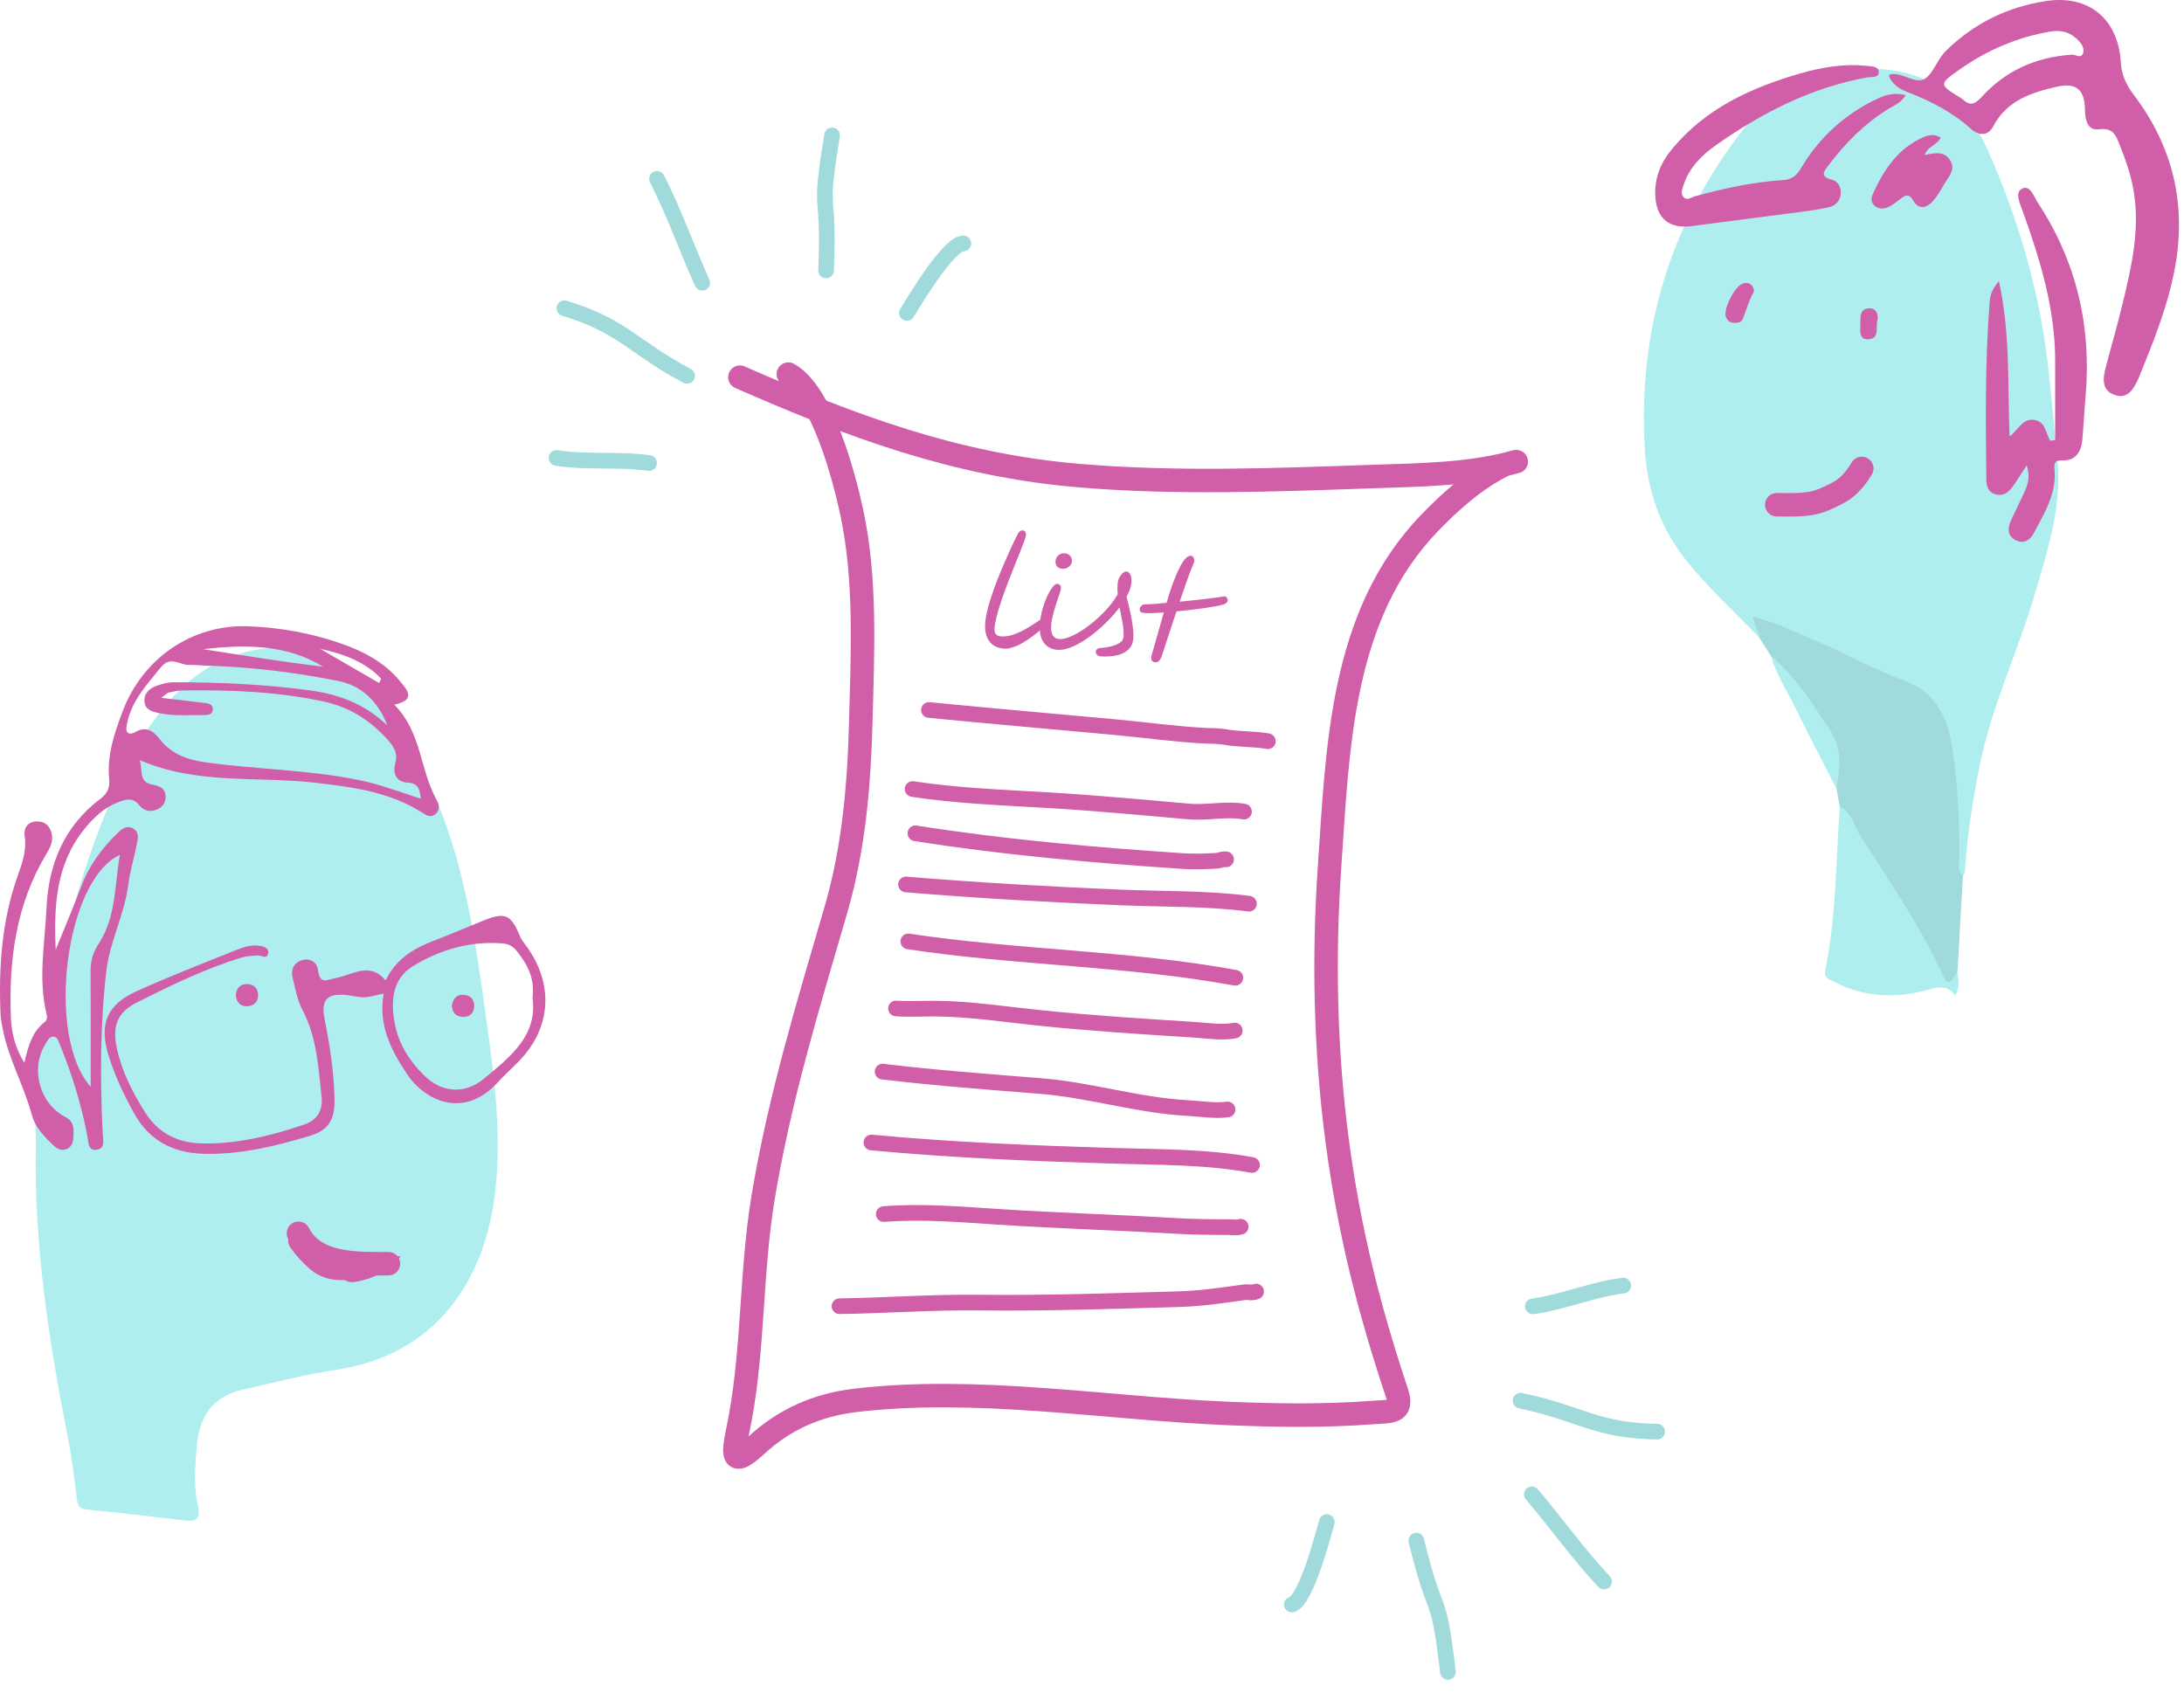 <svg width="279" height="218" viewBox="0 0 279 218" fill="none" xmlns="http://www.w3.org/2000/svg">
<path d="M94.52 48.188C108.729 54.428 121.968 59.397 137.703 60.749C150.272 61.829 163.019 61.31 175.609 60.873C181.35 60.674 187.345 60.624 192.954 59.174C194.947 58.659 192.363 59.284 192.056 59.434C188.453 61.201 185.213 64.107 182.474 66.976C171.298 78.677 170.897 95.455 169.848 110.742C169.052 122.348 169.292 134.17 170.817 145.706C172.327 157.134 174.818 167.032 178.419 177.854C179.322 180.569 177.692 180.29 175.134 180.478C168.996 180.931 162.825 180.833 156.682 180.572C141.11 179.912 124.791 177.073 109.247 178.911C104.41 179.482 100.2 181.34 96.644 184.624C92.785 188.187 93.876 184.898 94.566 181.141C96.273 171.842 95.931 162.363 97.482 153.007C99.584 140.323 103.206 128.512 106.784 116.234C109.064 108.412 109.752 100.337 109.962 92.225C110.191 83.404 110.666 74.025 108.785 65.335C107.823 60.892 105.037 50.18 100.708 47.796" stroke="#D15EA8" stroke-width="3" stroke-linecap="round"/>
<path d="M118.669 90.707C126.627 91.493 134.604 92.169 142.569 92.909C146.415 93.267 150.21 93.812 154.068 93.999C154.865 94.037 155.687 94.011 156.472 94.156C158.26 94.484 160.203 94.375 161.963 94.698" stroke="#D15EA8" stroke-width="2" stroke-linecap="round"/>
<path d="M116.582 100.806C122.316 101.68 128.248 101.895 134.036 102.238C139.993 102.592 145.933 103.152 151.877 103.678C154.174 103.881 156.673 103.277 158.915 103.689" stroke="#D15EA8" stroke-width="2" stroke-linecap="round"/>
<path d="M116.94 106.462C128.326 108.253 139.745 109.253 151.23 110.017C152.638 110.11 153.983 110.042 155.379 109.976C155.847 109.954 156.156 109.705 156.629 109.792" stroke="#D15EA8" stroke-width="2" stroke-linecap="round"/>
<path d="M115.74 112.997C124.882 113.749 134.003 114.275 143.169 114.657C148.613 114.884 154.14 114.751 159.549 115.453" stroke="#D15EA8" stroke-width="2" stroke-linecap="round"/>
<path d="M116.035 120.273C129.86 122.372 144.043 122.389 157.811 124.917" stroke="#D15EA8" stroke-width="2" stroke-linecap="round"/>
<path d="M114.462 128.836C116.187 128.959 117.946 128.84 119.673 128.861C124.065 128.916 128.314 129.579 132.671 130.032C139.269 130.718 145.909 131.141 152.528 131.557C154.156 131.659 156.109 131.988 157.738 131.66" stroke="#D15EA8" stroke-width="2" stroke-linecap="round"/>
<path d="M112.747 136.907C119.451 137.71 126.18 138.21 132.908 138.747C139.249 139.252 145.451 141.236 151.777 141.565C153.407 141.65 155.213 141.967 156.818 141.74" stroke="#D15EA8" stroke-width="2" stroke-linecap="round"/>
<path d="M111.316 145.962C121.567 146.927 131.828 147.342 142.116 147.659C148.033 147.841 154.095 147.763 159.941 148.836" stroke="#D15EA8" stroke-width="2" stroke-linecap="round"/>
<path d="M112.898 155.105C117.769 154.731 122.646 155.141 127.509 155.459C135.055 155.953 142.615 156.169 150.164 156.617C152.373 156.749 154.576 156.774 156.787 156.773C157.395 156.772 157.921 156.889 158.492 156.723" stroke="#D15EA8" stroke-width="2" stroke-linecap="round"/>
<path d="M107.242 166.878C113.208 166.793 119.116 166.343 125.095 166.417C133.519 166.522 141.964 166.214 150.384 165.989C153.344 165.91 156.011 165.512 158.893 165.106C159.476 165.024 159.935 165.234 160.465 165.006" stroke="#D15EA8" stroke-width="2" stroke-linecap="round"/>
<path d="M128.268 82.871C127.449 82.817 126.823 82.507 126.39 81.944C125.969 81.37 125.791 80.599 125.856 79.631C125.896 79.035 126.022 78.343 126.235 77.556C126.46 76.758 126.73 75.921 127.045 75.044C127.372 74.157 127.719 73.283 128.087 72.42C128.455 71.557 128.808 70.758 129.146 70.021C129.495 69.275 129.798 68.654 130.056 68.158C130.203 67.879 130.394 67.748 130.628 67.763C130.947 67.785 131.094 67.992 131.067 68.386C131.059 68.514 130.983 68.771 130.839 69.157C130.696 69.543 130.509 70.022 130.278 70.594C130.048 71.156 129.797 71.781 129.527 72.468C129.256 73.156 128.979 73.864 128.695 74.594C128.422 75.313 128.166 76.028 127.926 76.739C127.686 77.439 127.487 78.099 127.328 78.719C127.169 79.339 127.074 79.873 127.044 80.32C127.025 80.607 127.084 80.841 127.222 81.021C127.371 81.192 127.578 81.286 127.844 81.304C128.334 81.336 128.83 81.273 129.332 81.115C129.846 80.946 130.341 80.733 130.818 80.477C131.296 80.209 131.731 79.944 132.122 79.682C132.525 79.41 132.866 79.187 133.145 79.013C133.425 78.829 133.618 78.74 133.724 78.747C133.959 78.763 134.067 78.898 134.05 79.154C134.044 79.239 133.948 79.393 133.762 79.615C133.577 79.828 133.331 80.078 133.023 80.368C132.714 80.657 132.358 80.954 131.953 81.258C131.559 81.552 131.145 81.829 130.71 82.089C130.287 82.339 129.863 82.535 129.436 82.677C129.02 82.831 128.63 82.896 128.268 82.871ZM143.915 76.239C144.069 76.816 144.215 77.424 144.354 78.064C144.503 78.705 144.616 79.332 144.693 79.947C144.781 80.552 144.809 81.088 144.777 81.556C144.742 82.088 144.58 82.516 144.291 82.839C144.013 83.151 143.666 83.385 143.25 83.538C142.832 83.703 142.398 83.802 141.947 83.836C141.505 83.881 141.098 83.891 140.726 83.867C140.428 83.847 140.225 83.769 140.116 83.633C140.018 83.509 139.973 83.378 139.982 83.239C139.989 83.144 140.032 83.05 140.113 82.96C140.195 82.858 140.391 82.796 140.703 82.775C140.939 82.758 141.209 82.723 141.512 82.668C141.825 82.615 142.13 82.534 142.426 82.425C142.733 82.317 142.988 82.179 143.192 82.011C143.396 81.832 143.507 81.61 143.525 81.344C143.564 80.759 143.519 80.152 143.39 79.523C143.272 78.895 143.15 78.251 143.023 77.59C142.612 78.14 142.148 78.681 141.631 79.213C141.114 79.745 140.568 80.248 139.991 80.722C139.414 81.197 138.835 81.612 138.255 81.969C137.675 82.326 137.117 82.599 136.581 82.787C136.044 82.976 135.553 83.055 135.106 83.025C134.371 82.976 133.792 82.68 133.369 82.139C132.946 81.587 132.77 80.789 132.84 79.746C132.879 79.161 132.978 78.563 133.136 77.954C133.305 77.345 133.503 76.787 133.73 76.278C133.968 75.759 134.204 75.347 134.438 75.042C134.673 74.727 134.881 74.575 135.062 74.587C135.2 74.596 135.314 74.647 135.404 74.738C135.505 74.831 135.548 74.983 135.534 75.196C135.526 75.313 135.463 75.544 135.343 75.889C135.225 76.223 135.091 76.62 134.943 77.081C134.795 77.531 134.656 78.008 134.526 78.512C134.397 79.006 134.317 79.471 134.288 79.907C134.25 80.482 134.317 80.909 134.491 81.188C134.675 81.467 134.938 81.619 135.279 81.641C135.694 81.669 136.176 81.568 136.726 81.338C137.276 81.107 137.848 80.793 138.441 80.394C139.035 79.985 139.611 79.532 140.168 79.034C140.736 78.527 141.247 78.006 141.7 77.469C142.153 76.933 142.513 76.417 142.782 75.922C142.763 75.718 142.751 75.509 142.744 75.294C142.747 75.081 142.756 74.868 142.77 74.655C142.795 74.293 142.874 73.993 143.007 73.756C143.141 73.509 143.287 73.321 143.446 73.192C143.615 73.065 143.752 73.005 143.859 73.012C144.093 73.027 144.271 73.157 144.394 73.4C144.517 73.644 144.563 73.989 144.533 74.436C144.515 74.702 144.453 74.987 144.347 75.29C144.242 75.592 144.098 75.909 143.915 76.239ZM135.72 72.659C135.422 72.639 135.193 72.543 135.034 72.372C134.885 72.191 134.821 71.963 134.839 71.686C134.861 71.367 134.984 71.118 135.21 70.941C135.447 70.754 135.704 70.669 135.98 70.688C136.289 70.709 136.528 70.815 136.697 71.008C136.877 71.192 136.956 71.443 136.935 71.762C136.919 71.996 136.787 72.212 136.539 72.409C136.302 72.596 136.029 72.68 135.72 72.659ZM145.965 78.284C145.679 78.244 145.559 78.049 145.603 77.699C145.62 77.614 145.685 77.517 145.799 77.407C145.914 77.287 146.041 77.226 146.18 77.224C146.513 77.215 146.92 77.194 147.403 77.162C147.898 77.12 148.441 77.071 149.033 77.015C149.174 76.5 149.339 75.961 149.526 75.396C149.714 74.831 149.916 74.284 150.133 73.753C150.351 73.212 150.577 72.724 150.809 72.291C151.041 71.857 151.277 71.52 151.518 71.28C151.643 71.171 151.755 71.098 151.853 71.062C151.953 71.015 152.039 70.994 152.114 70.999C152.263 71.009 152.376 71.081 152.452 71.214C152.54 71.348 152.578 71.495 152.567 71.655C152.561 71.74 152.54 71.824 152.502 71.907C152.249 72.489 151.971 73.208 151.668 74.064C151.365 74.921 151.04 75.856 150.694 76.869C151.684 76.775 152.675 76.671 153.666 76.555C154.657 76.44 155.509 76.331 156.221 76.229C156.429 76.158 156.583 76.184 156.681 76.308C156.79 76.433 156.841 76.554 156.833 76.671C156.823 76.82 156.773 76.929 156.683 76.998C156.604 77.067 156.52 77.126 156.431 77.174L156.414 77.188C156.195 77.259 155.869 77.339 155.436 77.428C155.003 77.505 154.505 77.59 153.943 77.68C153.382 77.76 152.784 77.838 152.148 77.913C151.523 77.989 150.904 78.054 150.291 78.109C149.983 79.029 149.668 79.976 149.347 80.948C149.036 81.911 148.727 82.858 148.419 83.789C148.287 84.165 148.148 84.396 148.003 84.483C147.868 84.58 147.727 84.624 147.578 84.614C147.407 84.603 147.263 84.529 147.143 84.393C147.035 84.257 147.036 83.995 147.148 83.607L148.678 78.242C148.033 78.295 147.464 78.326 146.972 78.336C146.49 78.346 146.155 78.329 145.965 78.284Z" fill="#D15EA8"/>
<path d="M224.687 81.385C221.573 78.204 218.309 75.172 215.498 71.695C212.151 67.556 210.456 62.747 210.133 57.563C209.179 42.299 213.361 28.482 222.771 16.427C226.118 12.138 230.659 9.461 236.34 8.917C244.744 8.109 250.291 11.09 253.851 19.017C257.955 28.163 260.694 37.718 261.743 47.716C262.133 51.429 262.488 55.147 262.839 58.868C263.399 64.773 261.585 70.276 259.965 75.819C257.793 83.242 254.399 90.267 252.881 97.899C252.049 102.081 251.367 106.28 251.068 110.533C251.036 110.986 251.115 111.463 250.772 111.842C249.558 111.795 249.79 110.801 249.79 110.139C249.783 106.599 249.739 103.059 249.365 99.535C249.309 99.014 249.337 98.486 249.27 97.966C248.348 90.602 247.524 89.431 240.779 86.392C236.174 84.318 231.59 82.201 226.91 80.293C225.566 79.745 224.774 79.662 224.699 81.381L224.687 81.385Z" fill="#AFEEEE"/>
<path d="M224.687 81.385C224.774 80.506 224.048 79.84 223.938 78.768C227.056 79.595 229.796 80.948 232.583 82.142C236.135 83.664 239.525 85.595 243.144 86.908C247.524 88.501 248.876 91.895 249.463 95.963C250.118 100.504 250.338 105.069 250.291 109.658C250.283 110.395 249.96 111.258 250.76 111.846C250.524 116.017 250.287 120.187 250.05 124.358C249.79 124.906 249.924 125.793 248.998 125.785C248.34 125.777 247.969 125.233 247.725 124.697C244.224 117.065 238.977 110.458 235.023 103.09C234.885 102.314 234.743 101.537 234.605 100.761C234.519 100.315 234.345 99.854 234.416 99.412C235.035 95.632 233.052 92.802 231.01 89.991C229.481 87.886 227.715 85.962 226.244 83.814C225.724 83.005 225.207 82.197 224.687 81.389V81.385Z" fill="#A0DADA"/>
<path d="M235.023 103.09C236.62 103.733 236.797 105.444 237.574 106.658C241.311 112.508 245.304 118.216 248.17 124.583C249.065 126.574 249.451 124.654 250.054 124.362C250.275 125.261 250.37 126.144 249.774 127.161C248.88 125.923 247.78 126.041 246.534 126.392C242.371 127.571 238.275 127.496 234.353 125.45C233.746 125.135 232.961 125.001 233.174 123.952C234.574 117.069 234.526 110.052 235.027 103.086L235.023 103.09Z" fill="#AFEEEE"/>
<path d="M226.244 83.814C229.37 86.415 231.452 89.833 233.703 93.141C235.37 95.588 235.067 98.131 234.605 100.761C232.804 97.232 230.963 93.72 229.209 90.164C228.176 88.071 226.871 86.096 226.24 83.814H226.244Z" fill="#AFEEEE"/>
<path d="M241.291 9.651C241.461 9.54 241.508 9.485 241.563 9.477C243.1 9.272 244.74 10.774 245.86 10.084C246.972 9.398 247.445 7.64 248.533 6.556C252.1 3.004 256.417 0.899 261.333 0.138C266.781 -0.705 270.569 2.362 270.92 7.892C271.026 9.568 271.582 10.798 272.58 12.114C277.555 18.674 279.348 26.054 277.846 34.19C276.936 39.13 275.063 43.75 273.175 48.366C273.151 48.425 273.124 48.488 273.096 48.547C272.497 49.789 271.767 51.019 270.143 50.459C268.555 49.911 268.598 48.508 268.949 47.148C269.67 44.353 270.482 41.586 271.16 38.783C272.304 34.06 273.396 29.334 272.568 24.394C272.229 22.364 271.559 20.46 270.806 18.572C270.329 17.385 269.997 16.254 268.105 16.518C266.67 16.719 266.351 15.272 266.343 13.983C266.327 11.535 265.271 10.518 262.839 11.062C259.567 11.799 256.378 12.804 254.623 16.151C253.945 17.448 252.727 17.322 251.785 16.467C249.404 14.31 246.625 12.907 243.664 11.756C242.679 11.373 241.693 10.782 241.287 9.655L241.291 9.651ZM264.64 6.994C265.007 6.852 265.894 7.66 266.134 6.714C266.312 6.02 265.748 5.358 265.188 4.865C264.23 4.021 263.103 3.824 261.873 4.037C257.667 4.77 253.835 6.418 250.354 8.866C247.673 10.751 247.701 10.79 250.342 12.43C250.452 12.501 250.579 12.556 250.673 12.643C251.627 13.538 252.219 13.408 253.173 12.363C256.169 9.091 259.969 7.301 264.636 6.99L264.64 6.994Z" fill="#D15EA8"/>
<path d="M255.353 35.925C256.839 42.654 256.449 49.072 256.717 55.754C257.836 54.934 258.317 53.503 259.748 53.629C261.329 53.767 261.298 55.328 261.917 56.317C262.125 56.286 262.334 56.254 262.543 56.223C262.543 52.856 262.543 49.486 262.543 46.119C262.543 39.441 260.627 33.177 258.396 26.984C258.045 26.006 257.348 24.579 258.31 24.099C259.358 23.578 259.827 25.135 260.359 25.944C265.291 33.477 267.207 41.755 266.422 50.696C266.261 52.525 266.178 54.362 266.008 56.195C265.866 57.744 265.145 58.884 263.434 58.821C262.394 58.781 262.401 59.282 262.461 60.011C262.725 63.082 261.16 65.57 259.811 68.112C259.342 68.995 258.534 69.535 257.517 69.023C256.394 68.459 256.457 67.47 256.906 66.48C257.45 65.286 258.045 64.115 258.589 62.924C259.051 61.919 259.39 60.886 258.901 59.455C258.187 60.547 257.671 61.422 257.068 62.234C256.536 62.956 255.818 63.445 254.86 63.137C253.961 62.849 253.756 62.085 253.749 61.249C253.674 53.7 253.571 46.155 254.17 38.617C254.233 37.837 254.371 37.068 255.345 35.933L255.353 35.925Z" fill="#D15EA8"/>
<path d="M243.459 12.15C242.841 13.171 241.938 13.475 241.197 13.936C238.189 15.796 235.761 18.256 233.64 21.047C233.056 21.812 232.378 22.538 234.01 22.959C234.842 23.176 235.236 23.941 235.142 24.824C235.047 25.703 234.471 26.282 233.651 26.472C232.437 26.748 231.199 26.921 229.966 27.083C225.345 27.694 220.721 28.289 216.097 28.884C213.208 29.255 211.595 27.911 211.457 24.989C211.355 22.786 212.116 20.854 213.488 19.171C217.836 13.845 223.765 11.145 230.171 9.331C232.82 8.582 235.559 8.121 238.343 8.409C238.965 8.472 239.963 8.441 240.006 9.15C240.057 10.017 238.997 9.801 238.441 9.903C231.318 11.216 225.05 14.433 219.2 18.552C217.363 19.845 215.778 21.434 215.06 23.673C214.903 24.166 214.662 24.729 215.049 25.175C215.502 25.699 216.03 25.21 216.495 25.084C220.177 24.091 223.887 23.247 227.707 23.018C228.791 22.955 229.437 22.549 230.021 21.568C232.386 17.57 235.686 14.535 239.923 12.576C240.98 12.087 242.076 11.799 243.455 12.154L243.459 12.15Z" fill="#D15EA8"/>
<path d="M245.868 19.786C247.138 19.565 248.296 19.265 249.073 20.401C249.893 21.599 248.99 22.502 248.427 23.432C247.954 24.217 247.504 25.041 246.901 25.719C246.132 26.578 245.092 26.807 244.445 25.679C243.795 24.548 243.31 25.013 242.636 25.518C242.119 25.908 241.587 26.361 240.992 26.547C239.754 26.933 238.709 25.983 239.222 24.847C240.617 21.757 242.423 18.946 245.722 17.527C246.377 17.243 247.086 17.085 247.918 17.578C247.516 18.516 246.294 18.654 245.868 19.786Z" fill="#D15EA8"/>
<path d="M221.821 41.231C221.08 41.357 220.701 41.01 220.485 40.498C220.13 39.658 221.352 37.048 222.334 36.394C222.842 36.055 223.335 36.043 223.749 36.433C223.95 36.623 224.139 37.115 224.033 37.297C223.414 38.369 223.102 39.556 222.669 40.695C222.515 41.097 222.136 41.251 221.821 41.231Z" fill="#D15EA8"/>
<path d="M237.657 41.471C237.684 40.572 237.495 39.437 238.8 39.39C239.671 39.358 240.03 40.218 239.825 40.963C239.592 41.806 240.152 43.233 238.721 43.344C237.475 43.442 237.645 42.319 237.657 41.475V41.471Z" fill="#D15EA8"/>
<path d="M226.982 64.486C229.133 64.486 231.206 64.644 233.21 63.733C234.288 63.243 235.386 62.761 236.241 61.919C236.866 61.301 237.389 60.597 237.839 59.846" stroke="#D15EA8" stroke-width="3" stroke-linecap="round"/>
<path d="M4.586 146.172C4.303 158.913 6.253 171.413 8.713 183.859C9.202 186.337 9.502 188.86 9.802 191.37C9.905 192.217 10.049 192.742 11.044 192.845C15.189 193.266 19.335 193.741 23.476 194.23C24.96 194.404 25.69 194.203 25.273 192.361C24.695 189.811 24.928 187.18 25.157 184.58C25.48 180.928 27.223 178.396 30.934 177.557C34.927 176.652 38.903 175.603 42.941 175.003C55.66 173.103 61.966 163.642 63.261 152.267C64.184 144.168 62.952 136.209 61.849 128.244C60.653 119.608 59.308 110.99 56.018 102.833C53.858 97.486 51.344 92.346 47.355 88.061C39.92 80.074 29.181 81.966 23.041 88.07C18.313 92.771 15.575 98.575 13.168 104.652C9.005 115.176 6.71 126.183 4.671 137.235C4.137 140.121 4.59 143.191 4.59 146.176L4.586 146.172Z" fill="#AFEEEE"/>
<path d="M7.118 121.338C6.872 115.866 7.109 110.51 10.712 106.002C11.891 104.527 13.222 103.227 15.015 102.519C15.992 102.134 16.942 101.793 17.82 102.9C18.416 103.649 19.349 103.823 20.259 103.317C20.899 102.958 21.213 102.367 21.141 101.632C21.043 100.592 20.259 100.404 19.402 100.229C17.735 99.884 18.233 98.459 17.852 97.114C25.224 100.292 32.875 99.144 40.283 100C45.052 100.552 49.776 101.166 53.939 103.823C54.455 104.155 54.992 104.496 55.579 104.047C56.144 103.617 56.166 102.918 55.875 102.412C53.643 98.539 53.921 93.6 50.372 90.028C53.226 89.397 52.016 88.133 51.035 86.954C49.058 84.579 46.419 83.203 43.564 82.212C39.732 80.881 35.77 80.164 31.718 80.012C24.525 79.743 18.201 84.117 15.656 90.902C14.607 93.704 13.648 96.478 13.948 99.534C14.047 100.543 13.787 101.332 12.864 102.022C8.225 105.495 6.199 110.367 5.944 115.978C5.738 120.505 4.841 125.049 5.953 129.576C6.047 129.966 6.033 130.315 5.693 130.58C4.133 131.803 3.613 133.591 3.107 135.783C1.901 133.793 1.471 131.92 1.395 130.06C1.103 122.714 2.027 115.601 5.899 109.134C6.325 108.426 6.746 107.696 6.652 106.835C6.531 105.746 5.939 104.975 4.805 104.948C3.6 104.921 2.986 105.715 3.156 106.844C3.425 108.641 2.847 110.241 2.273 111.855C0.234 117.582 -0.183 123.512 0.064 129.522C0.091 130.19 0.229 130.853 0.359 131.512C1.112 135.339 3.08 138.75 4.088 142.501C4.451 143.855 5.442 144.984 6.468 145.988C7.001 146.508 7.562 147.104 8.404 146.839C9.269 146.566 9.363 145.768 9.39 145.006C9.417 144.101 9.404 143.245 8.391 142.73C5.012 141 3.824 136.491 5.863 133.278C6.101 132.906 6.307 132.422 6.822 132.44C7.36 132.462 7.454 133.004 7.615 133.394C9.193 137.199 10.39 141.116 11.165 145.163C11.317 145.961 11.232 147.064 12.389 146.88C13.491 146.705 13.159 145.629 13.119 144.836C12.783 137.894 12.783 130.934 13.585 124.041C14.02 120.312 15.907 116.834 16.386 113.029C16.61 111.259 17.148 109.533 17.498 107.776C17.641 107.05 17.798 106.235 16.929 105.809C16.095 105.401 15.526 105.952 14.975 106.481C12.958 108.417 11.367 110.627 10.367 113.275C9.345 115.982 8.203 118.64 7.114 121.325L7.118 121.338ZM53.76 102.049C50.918 101.107 48.409 100.171 45.769 99.642C39.382 98.351 32.857 98.297 26.421 97.419C24.046 97.096 21.921 96.402 20.389 94.412C19.6 93.39 18.654 92.736 17.31 93.511C16.61 93.914 16.037 93.753 16.153 92.901C16.592 89.782 18.654 87.59 20.545 85.26C21.791 83.723 22.961 84.978 24.158 84.951C24.83 84.933 25.502 85.009 26.17 85.031C31.929 85.193 37.63 85.878 43.277 87.012C46.092 87.581 48.265 89.504 49.475 92.673C46.558 89.903 43.237 88.697 39.611 88.204C33.829 87.42 28.012 87.156 22.186 87.165C21.46 87.165 20.707 87.366 20.012 87.613C19.125 87.927 18.399 88.536 18.452 89.571C18.511 90.701 19.447 90.925 20.357 91.113C22.208 91.503 24.077 91.342 25.942 91.351C26.461 91.351 27.116 91.36 27.178 90.701C27.255 89.863 26.506 89.858 25.924 89.787C24.297 89.58 22.665 89.397 20.604 89.154C21.231 88.697 21.388 88.505 21.572 88.469C22.154 88.348 22.75 88.218 23.342 88.209C29.397 88.119 35.429 88.352 41.381 89.634C44.648 90.338 47.293 92.027 49.502 94.483C50.282 95.348 50.86 96.195 50.506 97.486C50.13 98.853 50.6 99.92 52.178 100C53.383 100.063 53.625 100.753 53.755 102.058L53.76 102.049ZM11.582 138.835C5.841 132.448 8.288 112.428 15.315 109.219C14.629 113.105 14.845 117.112 12.644 120.5C11.9 121.643 11.564 122.719 11.573 124.027C11.6 128.948 11.586 133.869 11.586 138.839L11.582 138.835ZM25.946 82.934C31.248 82.342 36.487 82.257 41.278 85.17C36.151 84.574 31.055 83.732 25.946 82.934ZM48.704 86.707C48.615 86.891 48.525 87.075 48.431 87.263C45.917 85.807 43.407 84.346 40.893 82.889C43.833 83.525 46.589 84.502 48.7 86.712L48.704 86.707Z" fill="#D15EA8"/>
<path d="M49.005 126.949C48.314 130.996 49.946 134.151 51.967 137.181C54.36 140.771 59.299 142.909 63.521 138.351C64.382 137.419 65.318 136.558 66.21 135.657C70.414 131.409 70.813 125.797 67.268 120.912C66.963 120.491 66.613 120.079 66.421 119.608C65.3 116.847 64.525 116.493 61.795 117.596C59.653 118.461 57.524 119.375 55.369 120.204C52.8 121.195 50.546 122.548 49.264 125.264C47.23 122.817 45.065 124.547 43.026 124.919C41.838 125.134 40.852 125.914 40.615 123.897C40.503 122.96 39.629 122.346 38.575 122.674C37.459 123.019 37.132 123.946 37.401 125.004C37.742 126.367 37.993 127.805 38.638 129.029C40.467 132.511 40.673 136.303 41.076 140.072C41.269 141.887 40.538 143.11 38.804 143.693C34.537 145.123 30.199 146.207 25.663 146.077C22.647 145.992 20.182 144.728 18.537 142.111C16.946 139.57 15.566 136.921 14.938 133.963C14.338 131.149 14.912 129.392 17.422 128.114C21.8 125.892 26.237 123.736 30.965 122.306C31.593 122.118 32.283 122.113 32.946 122.069C33.408 122.037 34.107 122.597 34.255 121.813C34.394 121.056 33.61 120.899 33.04 120.823C31.969 120.675 30.961 121.056 30.002 121.441C25.78 123.14 21.531 124.776 17.395 126.662C13.607 128.388 12.639 130.902 13.881 134.9C14.683 137.472 15.835 139.893 17.139 142.25C19.071 145.737 22.136 147.296 25.973 147.404C30.647 147.534 35.165 146.445 39.597 145.109C42.035 144.374 42.806 142.972 42.734 140.341C42.645 136.899 42.134 133.506 41.457 130.136C40.973 127.729 41.798 126.86 44.303 127.128C45.043 127.209 45.782 127.424 46.517 127.406C47.243 127.388 47.965 127.146 49.014 126.94L49.005 126.949ZM68.025 127.447C68.711 132.309 65.161 135.039 61.818 137.813C59.375 139.839 56.431 139.624 54.158 137.378C52.321 135.563 50.932 133.372 50.448 130.848C49.91 128.061 50.017 125.112 52.76 123.431C56.175 121.343 59.958 120.231 64.059 120.513C64.865 120.567 65.462 120.814 65.972 121.45C67.317 123.126 68.348 124.901 68.025 127.442V127.447Z" fill="#D15EA8"/>
<path d="M51.209 160.486C48.865 160.563 46.934 160.903 45.025 161.378C44.272 161.567 43.577 162.001 43.779 162.92C43.985 163.875 44.809 163.884 45.567 163.74C47.651 163.346 49.524 162.53 51.214 160.482L51.209 160.486Z" fill="#D15EA8"/>
<path d="M30.119 127.187C30.244 128.025 30.688 128.594 31.553 128.558C32.494 128.518 33.059 127.935 32.964 126.972C32.884 126.12 32.274 125.681 31.436 125.726C30.567 125.775 30.172 126.358 30.119 127.187Z" fill="#D15EA8"/>
<path d="M57.726 128.451C57.757 129.289 58.174 129.845 59.03 129.916C59.877 129.988 60.478 129.544 60.568 128.702C60.666 127.752 60.133 127.133 59.183 127.088C58.327 127.048 57.869 127.613 57.726 128.451Z" fill="#D15EA8"/>
<path d="M45.913 162.006C43.834 162.006 42.146 162.383 40.538 160.966C39.716 160.242 38.917 159.39 38.313 158.484" stroke="#D15EA8" stroke-width="3" stroke-linecap="round"/>
<path d="M49.62 161.45C45.798 161.45 40.202 161.705 38.128 157.558" stroke="#D15EA8" stroke-width="3" stroke-linecap="round"/>
<path d="M72.108 39.381C79.563 41.624 81.006 44.452 87.775 48.019" stroke="#A0DADA" stroke-width="2" stroke-linecap="round"/>
<path d="M83.932 22.851C86.163 27.207 87.705 31.703 89.705 36.124" stroke="#A0DADA" stroke-width="2" stroke-linecap="round"/>
<path d="M106.297 17.302C104.49 28.275 105.98 23.439 105.529 34.546" stroke="#A0DADA" stroke-width="2" stroke-linecap="round"/>
<path d="M115.853 39.986C116.838 38.401 121.199 31.066 123.069 31.105" stroke="#A0DADA" stroke-width="2" stroke-linecap="round"/>
<path d="M82.92 59.158C79.04 58.603 74.84 59.122 71.089 58.504" stroke="#A0DADA" stroke-width="2" stroke-linecap="round"/>
<path d="M211.691 182.9C203.907 182.813 201.736 180.496 194.243 178.947" stroke="#A0DADA" stroke-width="2" stroke-linecap="round"/>
<path d="M204.918 202.061C201.566 198.495 198.837 194.603 195.689 190.911" stroke="#A0DADA" stroke-width="2" stroke-linecap="round"/>
<path d="M184.97 213.597C183.662 202.553 183.572 207.613 180.924 196.817" stroke="#A0DADA" stroke-width="2" stroke-linecap="round"/>
<path d="M169.497 194.455C168.99 196.25 166.835 204.508 165.027 204.988" stroke="#A0DADA" stroke-width="2" stroke-linecap="round"/>
<path d="M195.817 166.898C199.7 166.355 203.59 164.692 207.365 164.245" stroke="#A0DADA" stroke-width="2" stroke-linecap="round"/>
</svg>
